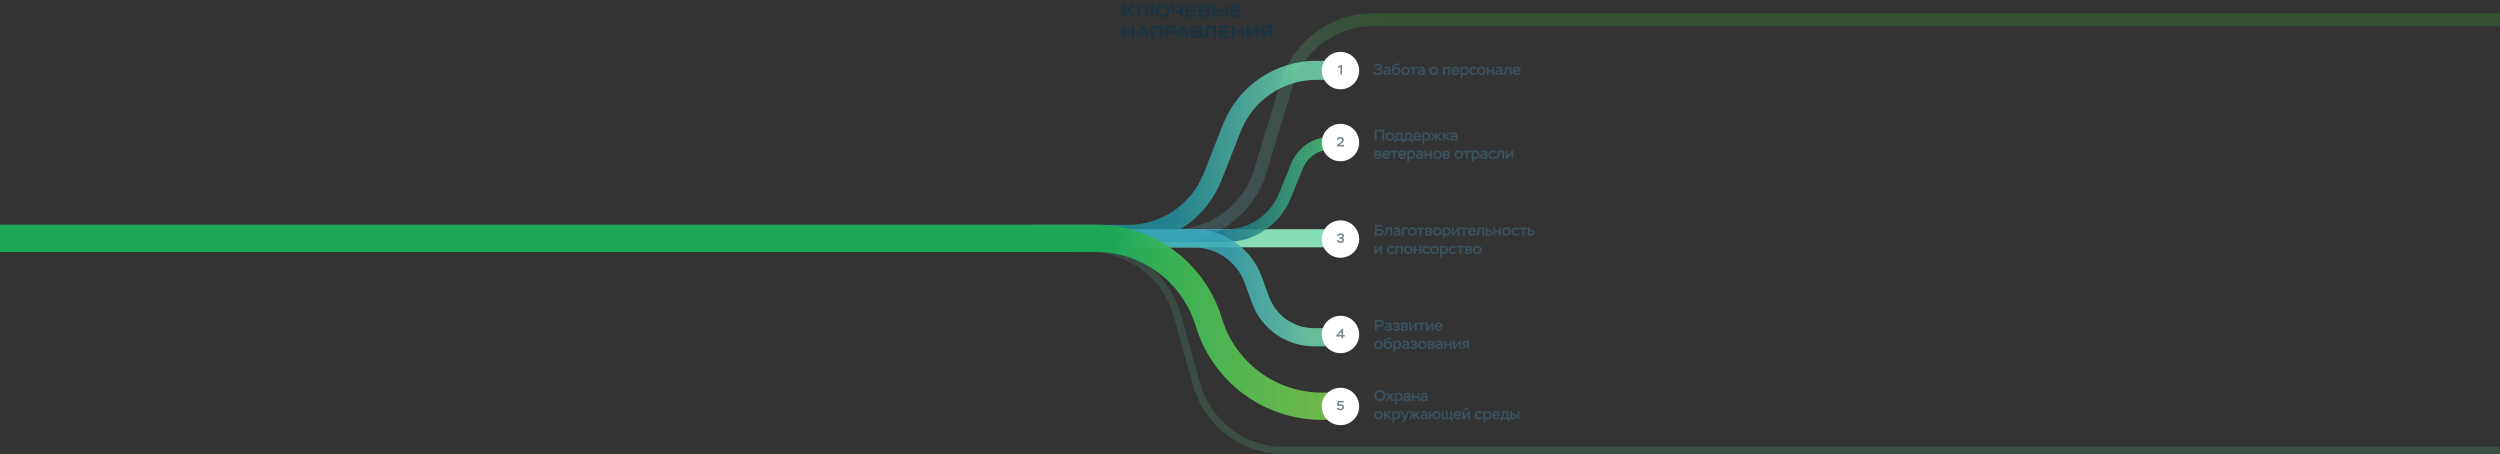 <svg width="1920" height="349" viewBox="0 0 1920 349" fill="none" xmlns="http://www.w3.org/2000/svg">
<rect x="0" y="0" width="1920" height="349" fill="#333333" stroke="none"/>
<path d="M871.598 4.138L867.664 8.268L871.402 12.678V13H868.98L865.844 9.304H864.192V13H862.092V3.816H864.192V7.414H865.774L869.092 3.816H871.598V4.138ZM881.982 13H879.882V5.706H875.906L875.836 9.192C875.808 10.48 875.538 11.437 875.024 12.062C874.511 12.687 873.736 13 872.7 13H871.958V11.11H872.308C872.887 11.11 873.293 10.956 873.526 10.648C873.76 10.34 873.881 9.799 873.89 9.024L873.974 3.816H881.982V13ZM892.972 3.648C894.064 3.648 895.016 3.839 895.828 4.222C896.64 4.605 897.265 5.151 897.704 5.86C898.152 6.569 898.376 7.4 898.376 8.352V8.478C898.376 9.43 898.152 10.261 897.704 10.97C897.265 11.67 896.64 12.211 895.828 12.594C895.016 12.977 894.064 13.168 892.972 13.168C892.001 13.168 891.133 13.014 890.368 12.706C889.612 12.398 888.996 11.959 888.52 11.39C888.044 10.811 887.74 10.13 887.61 9.346H885.986V13H883.886V3.816H885.986V7.47H887.61C887.74 6.686 888.044 6.009 888.52 5.44C888.996 4.861 889.612 4.418 890.368 4.11C891.133 3.802 892.001 3.648 892.972 3.648ZM896.234 8.338C896.234 7.461 895.949 6.784 895.38 6.308C894.82 5.832 894.017 5.594 892.972 5.594C891.926 5.594 891.114 5.837 890.536 6.322C889.966 6.798 889.682 7.47 889.682 8.338V8.506C889.682 9.374 889.966 10.046 890.536 10.522C891.105 10.989 891.917 11.222 892.972 11.222C894.036 11.222 894.843 10.989 895.394 10.522C895.954 10.055 896.234 9.383 896.234 8.506V8.338ZM908.604 3.816V13H906.504V9.78C905.486 9.911 904.548 9.976 903.69 9.976C902.243 9.976 901.156 9.682 900.428 9.094C899.7 8.497 899.336 7.605 899.336 6.42V3.816H901.436V6.252C901.436 6.887 901.632 7.349 902.024 7.638C902.416 7.918 903.055 8.058 903.942 8.058C904.52 8.058 905.374 8.007 906.504 7.904V3.816H908.604ZM918.667 3.816V5.664H912.605V7.484H918.387V9.318H912.605V11.152H918.667V13H910.505V3.816H918.667ZM928.196 8.296C928.626 8.492 928.952 8.758 929.176 9.094C929.4 9.43 929.512 9.822 929.512 10.27V10.424C929.512 11.217 929.204 11.847 928.588 12.314C927.972 12.771 927.137 13 926.082 13H920.342V3.816H925.816C926.899 3.816 927.734 4.031 928.322 4.46C928.92 4.88 929.218 5.473 929.218 6.238V6.392C929.218 7.213 928.878 7.848 928.196 8.296ZM922.442 5.65V7.498H925.802C926.67 7.498 927.104 7.213 927.104 6.644V6.504C927.104 6.224 926.992 6.014 926.768 5.874C926.554 5.725 926.236 5.65 925.816 5.65H922.442ZM927.37 10.116C927.37 9.537 926.932 9.248 926.054 9.248H922.442V11.166H926.054C926.474 11.166 926.796 11.087 927.02 10.928C927.254 10.769 927.37 10.545 927.37 10.256V10.116ZM933.197 3.816V6.994H936.543C937.653 6.994 938.517 7.251 939.133 7.764C939.749 8.268 940.057 8.982 940.057 9.906V10.074C940.057 11.007 939.749 11.731 939.133 12.244C938.517 12.748 937.653 13 936.543 13H931.097V3.816H933.197ZM943.011 3.816V13H940.911V3.816H943.011ZM936.487 11.138C936.953 11.138 937.308 11.049 937.551 10.872C937.793 10.695 937.915 10.433 937.915 10.088V9.906C937.915 9.57 937.789 9.309 937.537 9.122C937.294 8.935 936.944 8.842 936.487 8.842H933.197V11.138H936.487ZM953.114 3.816V5.664H947.052V7.484H952.834V9.318H947.052V11.152H953.114V13H944.952V3.816H953.114ZM864.192 19.816V23.47H869.274V19.816H871.374V29H869.274V25.346H864.192V29H862.092V19.816H864.192ZM882.817 28.678V29H880.717L879.877 27.096H875.285L874.445 29H872.345V28.678L876.419 19.816H878.743L882.817 28.678ZM879.079 25.276L877.581 21.86L876.083 25.276H879.079ZM892.778 19.816V29H890.678V21.706H885.876V29H883.776V19.816H892.778ZM900.504 19.816C901.586 19.816 902.44 20.077 903.066 20.6C903.691 21.123 904.004 21.837 904.004 22.742V22.896C904.004 23.811 903.691 24.529 903.066 25.052C902.44 25.575 901.586 25.836 900.504 25.836H896.78V29H894.68V19.816H900.504ZM900.448 23.974C900.905 23.974 901.255 23.885 901.498 23.708C901.74 23.521 901.862 23.251 901.862 22.896V22.742C901.862 22.397 901.74 22.135 901.498 21.958C901.255 21.771 900.905 21.678 900.448 21.678H896.78V23.974H900.448ZM913.709 28.678V29H911.609L910.769 27.096H906.177L905.337 29H903.237V28.678L907.311 19.816H909.635L913.709 28.678ZM909.971 25.276L908.473 21.86L906.975 25.276H909.971ZM922.523 24.296C922.952 24.492 923.279 24.758 923.503 25.094C923.727 25.43 923.839 25.822 923.839 26.27V26.424C923.839 27.217 923.531 27.847 922.915 28.314C922.299 28.771 921.463 29 920.409 29H914.669V19.816H920.143C921.225 19.816 922.061 20.031 922.649 20.46C923.246 20.88 923.545 21.473 923.545 22.238V22.392C923.545 23.213 923.204 23.848 922.523 24.296ZM916.769 21.65V23.498H920.129C920.997 23.498 921.431 23.213 921.431 22.644V22.504C921.431 22.224 921.319 22.014 921.095 21.874C920.88 21.725 920.563 21.65 920.143 21.65H916.769ZM921.697 26.116C921.697 25.537 921.258 25.248 920.381 25.248H916.769V27.166H920.381C920.801 27.166 921.123 27.087 921.347 26.928C921.58 26.769 921.697 26.545 921.697 26.256V26.116ZM934.19 29H932.09V21.706H928.114L928.044 25.192C928.016 26.48 927.745 27.437 927.232 28.062C926.718 28.687 925.944 29 924.908 29H924.166V27.11H924.516C925.094 27.11 925.5 26.956 925.734 26.648C925.967 26.34 926.088 25.799 926.098 25.024L926.182 19.816H934.19V29ZM944.255 19.816V21.664H938.193V23.484H943.975V25.318H938.193V27.152H944.255V29H936.093V19.816H944.255ZM948.03 19.816V23.47H953.112V19.816H955.212V29H953.112V25.346H948.03V29H945.93V19.816H948.03ZM959.207 19.816V26.116L964.303 19.816H966.403V29H964.317V22.7L959.221 29H957.121V19.816H959.207ZM977.412 19.816V29H975.312V25.752H973.716L970.594 29H968.13V28.678L971.028 25.724C970.113 25.631 969.394 25.337 968.872 24.842C968.349 24.338 968.088 23.689 968.088 22.896V22.742C968.088 21.837 968.4 21.123 969.026 20.6C969.651 20.077 970.505 19.816 971.588 19.816H977.412ZM975.312 21.678H971.644C971.186 21.678 970.836 21.771 970.594 21.958C970.351 22.135 970.23 22.397 970.23 22.742V22.896C970.23 23.251 970.351 23.521 970.594 23.708C970.836 23.885 971.186 23.974 971.644 23.974H975.312V21.678Z" fill="#1A3341"/>
<path opacity="0.86" d="M1022 183H822" stroke="url(#paint0_linear_6008_24631)" stroke-width="13.958"/>
<path opacity="0.86" d="M1022 54L1011.02 54C982.356 54 956.608 71.523 946.093 98.186L931.253 135.814C920.737 162.477 894.99 180 866.329 180H790" stroke="url(#paint1_linear_6008_24631)" stroke-width="14.656"/>
<path opacity="0.85" d="M1022 110V110C1010.66 110 1000.44 116.865 996.155 127.368L986.675 150.603C979.175 168.985 961.296 181 941.442 181H852" stroke="url(#paint2_linear_6008_24631)" stroke-width="9.771"/>
<path opacity="0.17" d="M1923 15H1054.97C1024.2 15 997.068 35.143 988.164 64.589L967.956 131.411C959.052 160.857 931.917 181 901.153 181H741" stroke="url(#paint3_linear_6008_24631)" stroke-width="9.771"/>
<path opacity="0.17" d="M1926.5 346H986.114C954.826 346 927.361 325.177 918.915 295.05L904.027 241.95C895.58 211.823 868.115 191 836.827 191H677" stroke="url(#paint4_linear_6008_24631)" stroke-width="5.583"/>
<path opacity="0.86" d="M1022 259H1009.11C990.706 259 974.274 247.473 968.01 230.168L962.6 215.224C955.599 195.884 937.233 183 916.664 183H867" stroke="url(#paint5_linear_6008_24631)" stroke-width="13.958"/>
<path d="M1022 312L1015.25 312C975.247 312 939.961 285.798 928.392 247.5V247.5C916.823 209.202 881.536 183 841.529 183H-9.5" stroke="url(#paint6_linear_6008_24631)" stroke-width="20.937"/>
<path d="M1063.11 108H1061.66V100.968H1057.29V108H1055.84V99.6H1063.11V108ZM1064.18 104.868C1064.18 103.92 1064.49 103.14 1065.12 102.528C1065.73 101.916 1066.53 101.616 1067.52 101.616C1068.5 101.616 1069.31 101.916 1069.93 102.528C1070.55 103.14 1070.87 103.92 1070.87 104.868C1070.87 105.804 1070.55 106.572 1069.93 107.184C1069.31 107.796 1068.5 108.108 1067.52 108.108C1066.55 108.108 1065.75 107.796 1065.13 107.184C1064.49 106.572 1064.18 105.804 1064.18 104.868ZM1065.6 104.868C1065.6 105.432 1065.78 105.9 1066.14 106.272C1066.49 106.644 1066.95 106.836 1067.52 106.836C1068.67 106.836 1069.45 106.056 1069.45 104.868C1069.45 104.28 1069.27 103.8 1068.9 103.428C1068.53 103.068 1068.07 102.888 1067.52 102.888C1066.4 102.888 1065.6 103.668 1065.6 104.868ZM1072.13 109.428H1070.86V106.728H1071.58C1072.05 105.9 1072.29 104.604 1072.29 102.84V101.76H1077.07V106.728H1077.94V109.428H1076.67V108H1072.13V109.428ZM1075.7 103.032H1073.59V103.548C1073.59 104.868 1073.39 105.924 1073 106.728H1075.7V103.032ZM1079.2 109.428H1077.93V106.728H1078.65C1079.11 105.9 1079.35 104.604 1079.35 102.84V101.76H1084.13V106.728H1085.01V109.428H1083.73V108H1079.2V109.428ZM1082.76 103.032H1080.65V103.548C1080.65 104.868 1080.46 105.924 1080.06 106.728H1082.76V103.032ZM1090.32 106.008L1091.16 106.836C1090.52 107.688 1089.68 108.108 1088.63 108.108C1087.62 108.108 1086.81 107.808 1086.2 107.22C1085.59 106.632 1085.28 105.852 1085.28 104.868C1085.28 103.92 1085.57 103.14 1086.13 102.528C1086.69 101.916 1087.47 101.616 1088.48 101.616C1089.33 101.616 1090.03 101.88 1090.58 102.396C1091.13 102.924 1091.41 103.62 1091.41 104.472C1091.41 104.676 1091.39 104.976 1091.34 105.348H1086.71C1086.81 106.308 1087.58 106.836 1088.65 106.836C1089.36 106.836 1089.91 106.56 1090.32 106.008ZM1088.42 102.852C1087.51 102.852 1086.9 103.344 1086.72 104.16H1089.99C1089.89 103.308 1089.32 102.852 1088.42 102.852ZM1093.65 110.4H1092.28V101.76H1093.65V102.324C1094.02 101.856 1094.7 101.616 1095.37 101.616C1096.3 101.616 1097.04 101.904 1097.58 102.492C1098.12 103.08 1098.4 103.836 1098.4 104.772C1098.4 105.744 1098.11 106.536 1097.53 107.16C1096.96 107.796 1096.2 108.108 1095.28 108.108C1094.47 108.108 1093.92 107.94 1093.65 107.592V110.4ZM1095.23 102.888C1094.47 102.888 1093.92 103.32 1093.65 103.908V106.068C1093.95 106.584 1094.44 106.836 1095.12 106.836C1096.24 106.836 1096.98 106.044 1096.98 104.88C1096.98 103.632 1096.32 102.888 1095.23 102.888ZM1098.29 108L1100.89 104.604L1098.32 101.76H1100.02L1102.21 104.196V101.76H1103.57V104.208L1105.81 101.76H1107.46L1104.87 104.592L1107.52 108H1105.85L1103.84 105.36L1103.57 105.636V108H1102.21V105.648L1101.92 105.348L1099.93 108H1098.29ZM1109.34 108H1107.98V101.76H1109.34V104.292L1112.04 101.76H1113.83L1110.8 104.58L1113.94 108H1112.19L1109.8 105.432L1109.34 105.876V108ZM1114.89 103.548L1114.22 102.54C1114.81 101.964 1115.81 101.616 1116.83 101.616C1118.47 101.616 1119.39 102.552 1119.39 104.184V108H1118.02V107.316C1117.57 107.82 1116.92 108.072 1116.09 108.072C1114.71 108.072 1113.82 107.304 1113.82 106.104C1113.82 104.772 1114.97 104.124 1116.74 104.124C1117.25 104.124 1117.69 104.184 1118.02 104.292C1118.03 103.344 1117.65 102.888 1116.68 102.888C1116.07 102.888 1115.47 103.104 1114.89 103.548ZM1116.39 106.884C1117.1 106.884 1117.65 106.596 1118.02 106.032V105.432C1117.69 105.324 1117.3 105.264 1116.88 105.264C1115.79 105.264 1115.24 105.54 1115.24 106.092C1115.24 106.584 1115.68 106.884 1116.39 106.884ZM1058.59 122H1055.64V115.76H1058.3C1060.08 115.76 1060.93 116.228 1060.93 117.416C1060.93 117.92 1060.7 118.34 1060.23 118.688C1060.82 118.916 1061.11 119.396 1061.11 120.14C1061.11 121.352 1060.18 122 1058.59 122ZM1058.49 119.42H1057V120.764H1058.46C1059.28 120.764 1059.69 120.548 1059.69 120.104C1059.69 119.624 1059.32 119.42 1058.49 119.42ZM1058.26 116.996H1057V118.232H1058.61C1059.21 118.232 1059.51 118.016 1059.51 117.596C1059.51 117.116 1059.13 116.996 1058.26 116.996ZM1066.7 120.008L1067.54 120.836C1066.91 121.688 1066.07 122.108 1065.01 122.108C1064 122.108 1063.2 121.808 1062.59 121.22C1061.97 120.632 1061.66 119.852 1061.66 118.868C1061.66 117.92 1061.95 117.14 1062.51 116.528C1063.08 115.916 1063.86 115.616 1064.87 115.616C1065.72 115.616 1066.41 115.88 1066.97 116.396C1067.52 116.924 1067.79 117.62 1067.79 118.472C1067.79 118.676 1067.77 118.976 1067.72 119.348H1063.09C1063.2 120.308 1063.97 120.836 1065.03 120.836C1065.74 120.836 1066.29 120.56 1066.7 120.008ZM1064.81 116.852C1063.89 116.852 1063.28 117.344 1063.1 118.16H1066.38C1066.27 117.308 1065.71 116.852 1064.81 116.852ZM1070.14 117.032H1067.89V115.76H1073.77V117.032H1071.51V122H1070.14V117.032ZM1078.85 120.008L1079.69 120.836C1079.05 121.688 1078.21 122.108 1077.16 122.108C1076.15 122.108 1075.34 121.808 1074.73 121.22C1074.12 120.632 1073.81 119.852 1073.81 118.868C1073.81 117.92 1074.1 117.14 1074.66 116.528C1075.22 115.916 1076 115.616 1077.01 115.616C1077.86 115.616 1078.56 115.88 1079.11 116.396C1079.66 116.924 1079.94 117.62 1079.94 118.472C1079.94 118.676 1079.92 118.976 1079.87 119.348H1075.24C1075.34 120.308 1076.11 120.836 1077.18 120.836C1077.89 120.836 1078.44 120.56 1078.85 120.008ZM1076.95 116.852C1076.04 116.852 1075.43 117.344 1075.25 118.16H1078.52C1078.42 117.308 1077.85 116.852 1076.95 116.852ZM1082.18 124.4H1080.81V115.76H1082.18V116.324C1082.55 115.856 1083.23 115.616 1083.9 115.616C1084.83 115.616 1085.57 115.904 1086.11 116.492C1086.65 117.08 1086.93 117.836 1086.93 118.772C1086.93 119.744 1086.64 120.536 1086.06 121.16C1085.49 121.796 1084.73 122.108 1083.81 122.108C1083 122.108 1082.45 121.94 1082.18 121.592V124.4ZM1083.76 116.888C1083 116.888 1082.45 117.32 1082.18 117.908V120.068C1082.48 120.584 1082.97 120.836 1083.65 120.836C1084.77 120.836 1085.51 120.044 1085.51 118.88C1085.51 117.632 1084.85 116.888 1083.76 116.888ZM1088.46 117.548L1087.79 116.54C1088.38 115.964 1089.39 115.616 1090.41 115.616C1092.04 115.616 1092.96 116.552 1092.96 118.184V122H1091.59V121.316C1091.14 121.82 1090.49 122.072 1089.66 122.072C1088.28 122.072 1087.39 121.304 1087.39 120.104C1087.39 118.772 1088.55 118.124 1090.31 118.124C1090.83 118.124 1091.26 118.184 1091.59 118.292C1091.61 117.344 1091.22 116.888 1090.25 116.888C1089.64 116.888 1089.04 117.104 1088.46 117.548ZM1089.96 120.884C1090.67 120.884 1091.22 120.596 1091.59 120.032V119.432C1091.26 119.324 1090.87 119.264 1090.45 119.264C1089.36 119.264 1088.81 119.54 1088.81 120.092C1088.81 120.584 1089.25 120.884 1089.96 120.884ZM1099.82 122H1098.45V119.468H1095.45V122H1094.08V115.76H1095.45V118.208H1098.45V115.76H1099.82V122ZM1100.69 118.868C1100.69 117.92 1101 117.14 1101.63 116.528C1102.24 115.916 1103.04 115.616 1104.03 115.616C1105.01 115.616 1105.82 115.916 1106.44 116.528C1107.06 117.14 1107.38 117.92 1107.38 118.868C1107.38 119.804 1107.06 120.572 1106.44 121.184C1105.82 121.796 1105.01 122.108 1104.03 122.108C1103.06 122.108 1102.26 121.796 1101.64 121.184C1101 120.572 1100.69 119.804 1100.69 118.868ZM1102.11 118.868C1102.11 119.432 1102.29 119.9 1102.65 120.272C1103 120.644 1103.46 120.836 1104.03 120.836C1105.18 120.836 1105.96 120.056 1105.96 118.868C1105.96 118.28 1105.78 117.8 1105.41 117.428C1105.04 117.068 1104.58 116.888 1104.03 116.888C1102.91 116.888 1102.11 117.668 1102.11 118.868ZM1111.19 122L1108.24 122V115.76L1110.91 115.76C1112.68 115.76 1113.53 116.228 1113.53 117.416C1113.53 117.92 1113.31 118.34 1112.84 118.688C1113.43 118.916 1113.71 119.396 1113.71 120.14C1113.71 121.352 1112.79 122 1111.19 122ZM1111.1 119.42L1109.61 119.42V120.764L1111.06 120.764C1111.89 120.764 1112.3 120.548 1112.3 120.104C1112.3 119.624 1111.93 119.42 1111.1 119.42ZM1110.87 116.996L1109.61 116.996V118.232L1111.22 118.232C1111.82 118.232 1112.12 118.016 1112.12 117.596C1112.12 117.116 1111.73 116.996 1110.87 116.996ZM1116.98 118.868C1116.98 117.92 1117.3 117.14 1117.92 116.528C1118.53 115.916 1119.34 115.616 1120.32 115.616C1121.3 115.616 1122.11 115.916 1122.73 116.528C1123.36 117.14 1123.67 117.92 1123.67 118.868C1123.67 119.804 1123.36 120.572 1122.73 121.184C1122.11 121.796 1121.3 122.108 1120.32 122.108C1119.35 122.108 1118.56 121.796 1117.93 121.184C1117.3 120.572 1116.98 119.804 1116.98 118.868ZM1118.4 118.868C1118.4 119.432 1118.58 119.9 1118.94 120.272C1119.29 120.644 1119.76 120.836 1120.32 120.836C1121.47 120.836 1122.25 120.056 1122.25 118.868C1122.25 118.28 1122.07 117.8 1121.7 117.428C1121.33 117.068 1120.87 116.888 1120.32 116.888C1119.2 116.888 1118.4 117.668 1118.4 118.868ZM1125.93 117.032H1123.68V115.76H1129.56V117.032H1127.3V122H1125.93V117.032ZM1131.48 124.4H1130.11V115.76H1131.48V116.324C1131.85 115.856 1132.53 115.616 1133.21 115.616C1134.13 115.616 1134.87 115.904 1135.41 116.492C1135.95 117.08 1136.23 117.836 1136.23 118.772C1136.23 119.744 1135.94 120.536 1135.37 121.16C1134.79 121.796 1134.03 122.108 1133.11 122.108C1132.31 122.108 1131.75 121.94 1131.48 121.592V124.4ZM1133.06 116.888C1132.31 116.888 1131.75 117.32 1131.48 117.908V120.068C1131.78 120.584 1132.27 120.836 1132.95 120.836C1134.07 120.836 1134.81 120.044 1134.81 118.88C1134.81 117.632 1134.15 116.888 1133.06 116.888ZM1137.76 117.548L1137.09 116.54C1137.68 115.964 1138.69 115.616 1139.71 115.616C1141.34 115.616 1142.26 116.552 1142.26 118.184V122H1140.9V121.316C1140.44 121.82 1139.79 122.072 1138.96 122.072C1137.58 122.072 1136.7 121.304 1136.7 120.104C1136.7 118.772 1137.85 118.124 1139.61 118.124C1140.13 118.124 1140.56 118.184 1140.9 118.292C1140.91 117.344 1140.52 116.888 1139.55 116.888C1138.94 116.888 1138.34 117.104 1137.76 117.548ZM1139.26 120.884C1139.97 120.884 1140.52 120.596 1140.9 120.032V119.432C1140.56 119.324 1140.18 119.264 1139.76 119.264C1138.66 119.264 1138.11 119.54 1138.11 120.092C1138.11 120.584 1138.56 120.884 1139.26 120.884ZM1148.16 119.948L1149.13 120.572C1148.64 121.544 1147.57 122.108 1146.45 122.108C1145.45 122.108 1144.63 121.808 1144.02 121.22C1143.41 120.632 1143.09 119.84 1143.09 118.868C1143.09 117.932 1143.39 117.152 1144.01 116.54C1144.62 115.928 1145.41 115.616 1146.38 115.616C1147.63 115.616 1148.64 116.18 1149.06 117.032L1148.04 117.704C1147.63 117.164 1147.1 116.888 1146.44 116.888C1145.3 116.888 1144.51 117.704 1144.51 118.868C1144.51 119.432 1144.7 119.9 1145.09 120.272C1145.46 120.644 1145.96 120.836 1146.59 120.836C1147.25 120.836 1147.76 120.536 1148.16 119.948ZM1155.23 122H1153.86V117.032H1151.66V118.004C1151.66 121.328 1150.58 122.168 1149.03 122.048L1148.92 120.776C1149.57 120.848 1150.31 120.428 1150.31 117.536V115.76H1155.23V122ZM1160.88 117.944L1157.57 122H1156.38V115.76H1157.75V119.828L1161.06 115.76H1162.25V122H1160.88V117.944Z" fill="#3C525E"/>
<path d="M1055.84 172.6H1061.98V173.968H1057.29V175.876H1059.61C1061.58 175.876 1062.58 176.776 1062.58 178.372C1062.58 180.124 1061.44 181 1059.18 181H1055.84V172.6ZM1059.32 177.244H1057.29V179.632H1059.25C1060.47 179.632 1061.08 179.212 1061.08 178.384C1061.08 177.604 1060.56 177.244 1059.32 177.244ZM1069.15 181H1067.78V176.032H1065.57V177.004C1065.57 180.328 1064.49 181.168 1062.95 181.048L1062.84 179.776C1063.49 179.848 1064.23 179.428 1064.23 176.536V174.76H1069.15V181ZM1070.97 176.548L1070.3 175.54C1070.89 174.964 1071.9 174.616 1072.92 174.616C1074.55 174.616 1075.47 175.552 1075.47 177.184V181H1074.11V180.316C1073.65 180.82 1073 181.072 1072.17 181.072C1070.79 181.072 1069.91 180.304 1069.91 179.104C1069.91 177.772 1071.06 177.124 1072.82 177.124C1073.34 177.124 1073.77 177.184 1074.11 177.292C1074.12 176.344 1073.73 175.888 1072.76 175.888C1072.15 175.888 1071.55 176.104 1070.97 176.548ZM1072.47 179.884C1073.18 179.884 1073.73 179.596 1074.11 179.032V178.432C1073.77 178.324 1073.39 178.264 1072.97 178.264C1071.87 178.264 1071.32 178.54 1071.32 179.092C1071.32 179.584 1071.77 179.884 1072.47 179.884ZM1077.96 181H1076.59V174.76H1081.3V176.032H1077.96V181ZM1081.35 177.868C1081.35 176.92 1081.66 176.14 1082.29 175.528C1082.9 174.916 1083.7 174.616 1084.69 174.616C1085.67 174.616 1086.48 174.916 1087.1 175.528C1087.72 176.14 1088.04 176.92 1088.04 177.868C1088.04 178.804 1087.72 179.572 1087.1 180.184C1086.48 180.796 1085.67 181.108 1084.69 181.108C1083.72 181.108 1082.92 180.796 1082.3 180.184C1081.66 179.572 1081.35 178.804 1081.35 177.868ZM1082.77 177.868C1082.77 178.432 1082.95 178.9 1083.31 179.272C1083.66 179.644 1084.12 179.836 1084.69 179.836C1085.84 179.836 1086.62 179.056 1086.62 177.868C1086.62 177.28 1086.44 176.8 1086.07 176.428C1085.7 176.068 1085.24 175.888 1084.69 175.888C1083.57 175.888 1082.77 176.668 1082.77 177.868ZM1090.3 176.032H1088.05V174.76H1093.93V176.032H1091.67V181H1090.3V176.032ZM1097.43 181H1094.48V174.76H1097.14C1098.92 174.76 1099.77 175.228 1099.77 176.416C1099.77 176.92 1099.54 177.34 1099.07 177.688C1099.66 177.916 1099.95 178.396 1099.95 179.14C1099.95 180.352 1099.03 181 1097.43 181ZM1097.33 178.42H1095.85V179.764H1097.3C1098.13 179.764 1098.53 179.548 1098.53 179.104C1098.53 178.624 1098.16 178.42 1097.33 178.42ZM1097.11 175.996H1095.85V177.232H1097.45C1098.05 177.232 1098.35 177.016 1098.35 176.596C1098.35 176.116 1097.97 175.996 1097.11 175.996ZM1100.5 177.868C1100.5 176.92 1100.82 176.14 1101.44 175.528C1102.05 174.916 1102.86 174.616 1103.84 174.616C1104.82 174.616 1105.63 174.916 1106.25 175.528C1106.88 176.14 1107.19 176.92 1107.19 177.868C1107.19 178.804 1106.88 179.572 1106.25 180.184C1105.63 180.796 1104.82 181.108 1103.84 181.108C1102.87 181.108 1102.08 180.796 1101.45 180.184C1100.82 179.572 1100.5 178.804 1100.5 177.868ZM1101.92 177.868C1101.92 178.432 1102.1 178.9 1102.46 179.272C1102.81 179.644 1103.28 179.836 1103.84 179.836C1104.99 179.836 1105.77 179.056 1105.77 177.868C1105.77 177.28 1105.59 176.8 1105.22 176.428C1104.85 176.068 1104.39 175.888 1103.84 175.888C1102.72 175.888 1101.92 176.668 1101.92 177.868ZM1109.42 183.4H1108.05V174.76H1109.42V175.324C1109.79 174.856 1110.48 174.616 1111.15 174.616C1112.07 174.616 1112.82 174.904 1113.36 175.492C1113.9 176.08 1114.17 176.836 1114.17 177.772C1114.17 178.744 1113.89 179.536 1113.31 180.16C1112.73 180.796 1111.98 181.108 1111.05 181.108C1110.25 181.108 1109.7 180.94 1109.42 180.592V183.4ZM1111.01 175.888C1110.25 175.888 1109.7 176.32 1109.42 176.908V179.068C1109.72 179.584 1110.21 179.836 1110.9 179.836C1112.01 179.836 1112.76 179.044 1112.76 177.88C1112.76 176.632 1112.1 175.888 1111.01 175.888ZM1119.54 176.944L1116.22 181H1115.04V174.76H1116.4V178.828L1119.72 174.76H1120.9V181H1119.54V176.944ZM1123.72 176.032H1121.46V174.76H1127.34V176.032H1125.09V181H1123.72V176.032ZM1132.43 179.008L1133.27 179.836C1132.63 180.688 1131.79 181.108 1130.74 181.108C1129.73 181.108 1128.92 180.808 1128.31 180.22C1127.7 179.632 1127.39 178.852 1127.39 177.868C1127.39 176.92 1127.68 176.14 1128.24 175.528C1128.8 174.916 1129.58 174.616 1130.59 174.616C1131.44 174.616 1132.14 174.88 1132.69 175.396C1133.24 175.924 1133.52 176.62 1133.52 177.472C1133.52 177.676 1133.5 177.976 1133.45 178.348H1128.82C1128.92 179.308 1129.69 179.836 1130.76 179.836C1131.47 179.836 1132.02 179.56 1132.43 179.008ZM1130.53 175.852C1129.62 175.852 1129.01 176.344 1128.83 177.16H1132.1C1132 176.308 1131.43 175.852 1130.53 175.852ZM1139.78 181H1138.41V176.032H1136.21V177.004C1136.21 180.328 1135.13 181.168 1133.58 181.048L1133.47 179.776C1134.12 179.848 1134.86 179.428 1134.86 176.536V174.76H1139.78V181ZM1143.54 181H1140.94V174.76H1142.3V176.572H1143.62C1145.5 176.572 1146.26 177.46 1146.26 178.768C1146.26 180.052 1145.42 181 1143.54 181ZM1143.5 177.844H1142.3V179.728H1143.49C1144.45 179.728 1144.85 179.416 1144.85 178.78C1144.85 178.156 1144.4 177.844 1143.5 177.844ZM1152.75 181H1151.38V178.468H1148.38V181H1147.01V174.76H1148.38V177.208H1151.38V174.76H1152.75V181ZM1153.63 177.868C1153.63 176.92 1153.94 176.14 1154.56 175.528C1155.17 174.916 1155.98 174.616 1156.96 174.616C1157.95 174.616 1158.75 174.916 1159.37 175.528C1160 176.14 1160.31 176.92 1160.31 177.868C1160.31 178.804 1160 179.572 1159.37 180.184C1158.75 180.796 1157.95 181.108 1156.96 181.108C1155.99 181.108 1155.2 180.796 1154.57 180.184C1153.94 179.572 1153.63 178.804 1153.63 177.868ZM1155.04 177.868C1155.04 178.432 1155.22 178.9 1155.58 179.272C1155.93 179.644 1156.4 179.836 1156.96 179.836C1158.11 179.836 1158.89 179.056 1158.89 177.868C1158.89 177.28 1158.71 176.8 1158.34 176.428C1157.97 176.068 1157.51 175.888 1156.96 175.888C1155.85 175.888 1155.04 176.668 1155.04 177.868ZM1165.95 178.948L1166.92 179.572C1166.43 180.544 1165.36 181.108 1164.25 181.108C1163.24 181.108 1162.42 180.808 1161.81 180.22C1161.2 179.632 1160.89 178.84 1160.89 177.868C1160.89 176.932 1161.19 176.152 1161.8 175.54C1162.41 174.928 1163.2 174.616 1164.18 174.616C1165.42 174.616 1166.43 175.18 1166.85 176.032L1165.83 176.704C1165.42 176.164 1164.9 175.888 1164.24 175.888C1163.1 175.888 1162.3 176.704 1162.3 177.868C1162.3 178.432 1162.5 178.9 1162.88 179.272C1163.25 179.644 1163.76 179.836 1164.38 179.836C1165.04 179.836 1165.56 179.536 1165.95 178.948ZM1169.26 176.032H1167.01V174.76H1172.89V176.032H1170.63V181H1169.26V176.032ZM1176.04 181H1173.44V174.76H1174.81V176.572H1176.13C1178 176.572 1178.77 177.46 1178.77 178.768C1178.77 180.052 1177.93 181 1176.04 181ZM1176.01 177.844H1174.81V179.728H1176C1176.96 179.728 1177.35 179.416 1177.35 178.78C1177.35 178.156 1176.91 177.844 1176.01 177.844ZM1060.14 190.944L1056.82 195H1055.64V188.76H1057V192.828L1060.32 188.76H1061.5V195H1060.14V190.944ZM1070.16 192.948L1071.13 193.572C1070.64 194.544 1069.57 195.108 1068.45 195.108C1067.44 195.108 1066.63 194.808 1066.02 194.22C1065.4 193.632 1065.09 192.84 1065.09 191.868C1065.09 190.932 1065.39 190.152 1066 189.54C1066.62 188.928 1067.41 188.616 1068.38 188.616C1069.63 188.616 1070.64 189.18 1071.06 190.032L1070.04 190.704C1069.63 190.164 1069.1 189.888 1068.44 189.888C1067.3 189.888 1066.51 190.704 1066.51 191.868C1066.51 192.432 1066.7 192.9 1067.08 193.272C1067.46 193.644 1067.96 193.836 1068.58 193.836C1069.24 193.836 1069.76 193.536 1070.16 192.948ZM1077.38 195H1076.01V190.032H1073.09V195H1071.72V188.76H1077.38V195ZM1078.26 191.868C1078.26 190.92 1078.57 190.14 1079.19 189.528C1079.81 188.916 1080.61 188.616 1081.59 188.616C1082.58 188.616 1083.38 188.916 1084.01 189.528C1084.63 190.14 1084.94 190.92 1084.94 191.868C1084.94 192.804 1084.63 193.572 1084.01 194.184C1083.38 194.796 1082.58 195.108 1081.59 195.108C1080.62 195.108 1079.83 194.796 1079.21 194.184C1078.57 193.572 1078.26 192.804 1078.26 191.868ZM1079.67 191.868C1079.67 192.432 1079.85 192.9 1080.21 193.272C1080.56 193.644 1081.03 193.836 1081.59 193.836C1082.75 193.836 1083.53 193.056 1083.53 191.868C1083.53 191.28 1083.35 190.8 1082.97 190.428C1082.6 190.068 1082.15 189.888 1081.59 189.888C1080.48 189.888 1079.67 190.668 1079.67 191.868ZM1091.55 195H1090.18V192.468H1087.18V195H1085.81V188.76H1087.18V191.208H1090.18V188.76H1091.55V195ZM1097.48 192.948L1098.46 193.572C1097.96 194.544 1096.9 195.108 1095.78 195.108C1094.77 195.108 1093.96 194.808 1093.34 194.22C1092.73 193.632 1092.42 192.84 1092.42 191.868C1092.42 190.932 1092.72 190.152 1093.33 189.54C1093.94 188.928 1094.74 188.616 1095.71 188.616C1096.96 188.616 1097.96 189.18 1098.38 190.032L1097.36 190.704C1096.96 190.164 1096.43 189.888 1095.77 189.888C1094.63 189.888 1093.84 190.704 1093.84 191.868C1093.84 192.432 1094.03 192.9 1094.41 193.272C1094.78 193.644 1095.29 193.836 1095.91 193.836C1096.57 193.836 1097.09 193.536 1097.48 192.948ZM1098.42 191.868C1098.42 190.92 1098.73 190.14 1099.35 189.528C1099.97 188.916 1100.77 188.616 1101.75 188.616C1102.74 188.616 1103.54 188.916 1104.17 189.528C1104.79 190.14 1105.1 190.92 1105.1 191.868C1105.1 192.804 1104.79 193.572 1104.17 194.184C1103.54 194.796 1102.74 195.108 1101.75 195.108C1100.78 195.108 1099.99 194.796 1099.37 194.184C1098.73 193.572 1098.42 192.804 1098.42 191.868ZM1099.83 191.868C1099.83 192.432 1100.01 192.9 1100.37 193.272C1100.72 193.644 1101.19 193.836 1101.75 193.836C1102.91 193.836 1103.69 193.056 1103.69 191.868C1103.69 191.28 1103.51 190.8 1103.13 190.428C1102.76 190.068 1102.31 189.888 1101.75 189.888C1100.64 189.888 1099.83 190.668 1099.83 191.868ZM1107.34 197.4H1105.97V188.76H1107.34V189.324C1107.71 188.856 1108.39 188.616 1109.06 188.616C1109.99 188.616 1110.73 188.904 1111.27 189.492C1111.81 190.08 1112.09 190.836 1112.09 191.772C1112.09 192.744 1111.8 193.536 1111.22 194.16C1110.65 194.796 1109.89 195.108 1108.97 195.108C1108.16 195.108 1107.61 194.94 1107.34 194.592V197.4ZM1108.92 189.888C1108.16 189.888 1107.61 190.32 1107.34 190.908V193.068C1107.64 193.584 1108.13 193.836 1108.81 193.836C1109.93 193.836 1110.67 193.044 1110.67 191.88C1110.67 190.632 1110.01 189.888 1108.92 189.888ZM1117.73 192.948L1118.7 193.572C1118.21 194.544 1117.14 195.108 1116.02 195.108C1115.01 195.108 1114.2 194.808 1113.59 194.22C1112.97 193.632 1112.66 192.84 1112.66 191.868C1112.66 190.932 1112.96 190.152 1113.57 189.54C1114.19 188.928 1114.98 188.616 1115.95 188.616C1117.2 188.616 1118.21 189.18 1118.63 190.032L1117.61 190.704C1117.2 190.164 1116.67 189.888 1116.01 189.888C1114.87 189.888 1114.08 190.704 1114.08 191.868C1114.08 192.432 1114.27 192.9 1114.65 193.272C1115.03 193.644 1115.53 193.836 1116.15 193.836C1116.81 193.836 1117.33 193.536 1117.73 192.948ZM1121.04 190.032H1118.78V188.76H1124.66V190.032H1122.41V195H1121.04V190.032ZM1128.17 195H1125.21V188.76H1127.88C1129.65 188.76 1130.51 189.228 1130.51 190.416C1130.51 190.92 1130.28 191.34 1129.81 191.688C1130.4 191.916 1130.69 192.396 1130.69 193.14C1130.69 194.352 1129.76 195 1128.17 195ZM1128.07 192.42H1126.58V193.764H1128.03C1128.86 193.764 1129.27 193.548 1129.27 193.104C1129.27 192.624 1128.9 192.42 1128.07 192.42ZM1127.84 189.996H1126.58V191.232H1128.19C1128.79 191.232 1129.09 191.016 1129.09 190.596C1129.09 190.116 1128.71 189.996 1127.84 189.996ZM1131.24 191.868C1131.24 190.92 1131.55 190.14 1132.18 189.528C1132.79 188.916 1133.59 188.616 1134.58 188.616C1135.56 188.616 1136.36 188.916 1136.99 189.528C1137.61 190.14 1137.92 190.92 1137.92 191.868C1137.92 192.804 1137.61 193.572 1136.99 194.184C1136.36 194.796 1135.56 195.108 1134.58 195.108C1133.6 195.108 1132.81 194.796 1132.19 194.184C1131.55 193.572 1131.24 192.804 1131.24 191.868ZM1132.66 191.868C1132.66 192.432 1132.84 192.9 1133.2 193.272C1133.54 193.644 1134.01 193.836 1134.58 193.836C1135.73 193.836 1136.51 193.056 1136.51 191.868C1136.51 191.28 1136.33 190.8 1135.96 190.428C1135.58 190.068 1135.13 189.888 1134.58 189.888C1133.46 189.888 1132.66 190.668 1132.66 191.868Z" fill="#3C525E"/>
<path d="M1055.4 303.8C1055.4 302.588 1055.82 301.568 1056.64 300.74C1057.47 299.912 1058.48 299.504 1059.69 299.504C1060.9 299.504 1061.92 299.912 1062.75 300.728C1063.58 301.544 1063.99 302.564 1063.99 303.8C1063.99 305.024 1063.57 306.044 1062.74 306.86C1061.91 307.688 1060.89 308.096 1059.69 308.096C1058.49 308.096 1057.47 307.688 1056.64 306.872C1055.82 306.056 1055.4 305.036 1055.4 303.8ZM1056.91 303.8C1056.91 304.652 1057.18 305.348 1057.72 305.888C1058.26 306.428 1058.92 306.704 1059.69 306.704C1060.48 306.704 1061.14 306.428 1061.68 305.888C1062.21 305.348 1062.48 304.652 1062.48 303.8C1062.48 302.948 1062.2 302.252 1061.66 301.712C1061.11 301.172 1060.45 300.896 1059.69 300.896C1058.92 300.896 1058.26 301.16 1057.72 301.7C1057.18 302.24 1056.91 302.948 1056.91 303.8ZM1068.91 301.76H1070.55L1068.16 304.772L1070.67 308H1068.98L1067.29 305.78L1065.56 308H1063.94L1066.43 304.796L1064.06 301.76H1065.74L1067.32 303.764L1068.91 301.76ZM1072.51 310.4H1071.15V301.76H1072.51V302.324C1072.89 301.856 1073.57 301.616 1074.24 301.616C1075.17 301.616 1075.91 301.904 1076.45 302.492C1076.99 303.08 1077.27 303.836 1077.27 304.772C1077.27 305.744 1076.98 306.536 1076.4 307.16C1075.83 307.796 1075.07 308.108 1074.15 308.108C1073.34 308.108 1072.79 307.94 1072.51 307.592V310.4ZM1074.1 302.888C1073.34 302.888 1072.79 303.32 1072.51 303.908V306.068C1072.81 306.584 1073.31 306.836 1073.99 306.836C1075.11 306.836 1075.85 306.044 1075.85 304.88C1075.85 303.632 1075.19 302.888 1074.1 302.888ZM1078.8 303.548L1078.13 302.54C1078.72 301.964 1079.72 301.616 1080.74 301.616C1082.38 301.616 1083.3 302.552 1083.3 304.184V308H1081.93V307.316C1081.48 307.82 1080.83 308.072 1080 308.072C1078.62 308.072 1077.73 307.304 1077.73 306.104C1077.73 304.772 1078.88 304.124 1080.65 304.124C1081.16 304.124 1081.6 304.184 1081.93 304.292C1081.94 303.344 1081.56 302.888 1080.59 302.888C1079.98 302.888 1079.38 303.104 1078.8 303.548ZM1080.3 306.884C1081.01 306.884 1081.56 306.596 1081.93 306.032V305.432C1081.6 305.324 1081.21 305.264 1080.79 305.264C1079.7 305.264 1079.15 305.54 1079.15 306.092C1079.15 306.584 1079.59 306.884 1080.3 306.884ZM1090.15 308H1088.79V305.468H1085.79V308H1084.42V301.76H1085.79V304.208H1088.79V301.76H1090.15V308ZM1091.99 303.548L1091.32 302.54C1091.91 301.964 1092.91 301.616 1093.93 301.616C1095.57 301.616 1096.49 302.552 1096.49 304.184V308H1095.12V307.316C1094.67 307.82 1094.02 308.072 1093.19 308.072C1091.81 308.072 1090.92 307.304 1090.92 306.104C1090.92 304.772 1092.07 304.124 1093.84 304.124C1094.35 304.124 1094.79 304.184 1095.12 304.292C1095.13 303.344 1094.75 302.888 1093.78 302.888C1093.17 302.888 1092.57 303.104 1091.99 303.548ZM1093.49 306.884C1094.2 306.884 1094.75 306.596 1095.12 306.032V305.432C1094.79 305.324 1094.4 305.264 1093.98 305.264C1092.89 305.264 1092.34 305.54 1092.34 306.092C1092.34 306.584 1092.78 306.884 1093.49 306.884ZM1055.35 318.868C1055.35 317.92 1055.66 317.14 1056.28 316.528C1056.9 315.916 1057.7 315.616 1058.68 315.616C1059.67 315.616 1060.47 315.916 1061.1 316.528C1061.72 317.14 1062.03 317.92 1062.03 318.868C1062.03 319.804 1061.72 320.572 1061.1 321.184C1060.47 321.796 1059.67 322.108 1058.68 322.108C1057.71 322.108 1056.92 321.796 1056.3 321.184C1055.66 320.572 1055.35 319.804 1055.35 318.868ZM1056.76 318.868C1056.76 319.432 1056.94 319.9 1057.3 320.272C1057.65 320.644 1058.12 320.836 1058.68 320.836C1059.84 320.836 1060.62 320.056 1060.62 318.868C1060.62 318.28 1060.44 317.8 1060.06 317.428C1059.69 317.068 1059.24 316.888 1058.68 316.888C1057.57 316.888 1056.76 317.668 1056.76 318.868ZM1064.27 322H1062.9V315.76H1064.27V318.292L1066.97 315.76H1068.75L1065.72 318.58L1068.86 322H1067.11L1064.72 319.432L1064.27 319.876V322ZM1070.69 324.4H1069.32V315.76H1070.69V316.324C1071.06 315.856 1071.74 315.616 1072.41 315.616C1073.34 315.616 1074.08 315.904 1074.62 316.492C1075.16 317.08 1075.44 317.836 1075.44 318.772C1075.44 319.744 1075.15 320.536 1074.57 321.16C1074 321.796 1073.24 322.108 1072.32 322.108C1071.51 322.108 1070.96 321.94 1070.69 321.592V324.4ZM1072.27 316.888C1071.51 316.888 1070.96 317.32 1070.69 317.908V320.068C1070.99 320.584 1071.48 320.836 1072.16 320.836C1073.28 320.836 1074.02 320.044 1074.02 318.88C1074.02 317.632 1073.36 316.888 1072.27 316.888ZM1076.31 324.328L1076.85 323.164C1076.93 323.212 1077.01 323.236 1077.12 323.236C1077.49 323.236 1077.83 322.888 1078.11 322.192L1078.32 321.628L1075.25 315.76H1076.83L1078.98 319.972L1080.64 315.76H1082.1L1079.65 321.82C1079.23 322.84 1078.85 323.536 1078.49 323.932C1078.12 324.316 1077.69 324.508 1077.17 324.508C1076.83 324.508 1076.55 324.448 1076.31 324.328ZM1081.65 322L1084.24 318.604L1081.67 315.76H1083.38L1085.56 318.196V315.76H1086.93V318.208L1089.16 315.76H1090.82L1088.22 318.592L1090.88 322H1089.21L1087.19 319.36L1086.93 319.636V322H1085.56V319.648L1085.27 319.348L1083.28 322H1081.65ZM1092 317.548L1091.33 316.54C1091.92 315.964 1092.92 315.616 1093.94 315.616C1095.58 315.616 1096.5 316.552 1096.5 318.184V322H1095.13V321.316C1094.68 321.82 1094.03 322.072 1093.2 322.072C1091.82 322.072 1090.93 321.304 1090.93 320.104C1090.93 318.772 1092.08 318.124 1093.85 318.124C1094.36 318.124 1094.8 318.184 1095.13 318.292C1095.14 317.344 1094.76 316.888 1093.79 316.888C1093.18 316.888 1092.58 317.104 1092 317.548ZM1093.5 320.884C1094.21 320.884 1094.76 320.596 1095.13 320.032V319.432C1094.8 319.324 1094.41 319.264 1093.99 319.264C1092.9 319.264 1092.35 319.54 1092.35 320.092C1092.35 320.584 1092.79 320.884 1093.5 320.884ZM1098.99 322H1097.62V315.76H1098.99V318.184H1100.07C1100.36 316.636 1101.54 315.616 1103.19 315.616C1104.14 315.616 1104.92 315.916 1105.52 316.528C1106.12 317.14 1106.42 317.92 1106.42 318.868C1106.42 319.804 1106.12 320.572 1105.52 321.184C1104.9 321.796 1104.14 322.108 1103.19 322.108C1102.34 322.108 1101.63 321.856 1101.06 321.364C1100.5 320.872 1100.16 320.224 1100.04 319.42H1098.99V322ZM1101.94 317.428C1101.59 317.8 1101.42 318.28 1101.42 318.868C1101.42 319.456 1101.59 319.936 1101.93 320.296C1102.25 320.656 1102.68 320.836 1103.2 320.836C1104.27 320.836 1105 320.056 1105 318.868C1105 317.668 1104.27 316.888 1103.2 316.888C1102.7 316.888 1102.28 317.068 1101.94 317.428ZM1114.54 322H1107.28V315.76H1108.65V320.728H1110.45V315.76H1111.82V320.728H1113.62V315.76H1114.99V320.728H1115.82V323.428H1114.54V322ZM1121.17 320.008L1122.01 320.836C1121.38 321.688 1120.54 322.108 1119.48 322.108C1118.47 322.108 1117.67 321.808 1117.06 321.22C1116.45 320.632 1116.13 319.852 1116.13 318.868C1116.13 317.92 1116.42 317.14 1116.99 316.528C1117.55 315.916 1118.33 315.616 1119.34 315.616C1120.19 315.616 1120.89 315.88 1121.44 316.396C1121.99 316.924 1122.27 317.62 1122.27 318.472C1122.27 318.676 1122.24 318.976 1122.19 319.348H1117.56C1117.67 320.308 1118.44 320.836 1119.51 320.836C1120.21 320.836 1120.77 320.56 1121.17 320.008ZM1119.28 316.852C1118.37 316.852 1117.75 317.344 1117.57 318.16H1120.85C1120.74 317.308 1120.18 316.852 1119.28 316.852ZM1127.63 317.944L1124.32 322H1123.13V315.76H1124.5V319.828L1127.81 315.76H1129V322H1127.63V317.944ZM1124.08 313.108H1125.34C1125.35 313.6 1125.67 313.924 1126.21 313.924C1126.73 313.924 1127.02 313.6 1127.02 313.108H1128.27C1128.26 313.696 1128.07 314.152 1127.67 314.476C1127.27 314.812 1126.78 314.98 1126.21 314.98C1124.97 314.98 1124.09 314.308 1124.08 313.108ZM1137.65 319.948L1138.63 320.572C1138.13 321.544 1137.07 322.108 1135.95 322.108C1134.94 322.108 1134.13 321.808 1133.51 321.22C1132.9 320.632 1132.59 319.84 1132.59 318.868C1132.59 317.932 1132.89 317.152 1133.5 316.54C1134.11 315.928 1134.91 315.616 1135.88 315.616C1137.13 315.616 1138.13 316.18 1138.55 317.032L1137.53 317.704C1137.13 317.164 1136.6 316.888 1135.94 316.888C1134.8 316.888 1134.01 317.704 1134.01 318.868C1134.01 319.432 1134.2 319.9 1134.58 320.272C1134.95 320.644 1135.46 320.836 1136.08 320.836C1136.74 320.836 1137.26 320.536 1137.65 319.948ZM1140.58 324.4H1139.22V315.76H1140.58V316.324C1140.96 315.856 1141.64 315.616 1142.31 315.616C1143.24 315.616 1143.98 315.904 1144.52 316.492C1145.06 317.08 1145.34 317.836 1145.34 318.772C1145.34 319.744 1145.05 320.536 1144.47 321.16C1143.9 321.796 1143.14 322.108 1142.22 322.108C1141.41 322.108 1140.86 321.94 1140.58 321.592V324.4ZM1142.17 316.888C1141.41 316.888 1140.86 317.32 1140.58 317.908V320.068C1140.88 320.584 1141.38 320.836 1142.06 320.836C1143.18 320.836 1143.92 320.044 1143.92 318.88C1143.92 317.632 1143.26 316.888 1142.17 316.888ZM1150.95 320.008L1151.79 320.836C1151.15 321.688 1150.31 322.108 1149.26 322.108C1148.25 322.108 1147.45 321.808 1146.83 321.22C1146.22 320.632 1145.91 319.852 1145.91 318.868C1145.91 317.92 1146.2 317.14 1146.76 316.528C1147.33 315.916 1148.11 315.616 1149.11 315.616C1149.97 315.616 1150.66 315.88 1151.21 316.396C1151.77 316.924 1152.04 317.62 1152.04 318.472C1152.04 318.676 1152.02 318.976 1151.97 319.348H1147.34C1147.45 320.308 1148.21 320.836 1149.28 320.836C1149.99 320.836 1150.54 320.56 1150.95 320.008ZM1149.05 316.852C1148.14 316.852 1147.53 317.344 1147.35 318.16H1150.63C1150.52 317.308 1149.95 316.852 1149.05 316.852ZM1153.45 323.428H1152.18V320.728H1152.9C1153.37 319.9 1153.61 318.604 1153.61 316.84V315.76H1158.38V320.728H1159.26V323.428H1157.99V322H1153.45V323.428ZM1157.02 317.032H1154.9V317.548C1154.9 318.868 1154.71 319.924 1154.32 320.728H1157.02V317.032ZM1162.17 322H1159.82V315.76H1161.19V317.572H1162.27C1164.14 317.572 1164.91 318.46 1164.91 319.768C1164.91 321.052 1164.06 322 1162.17 322ZM1162.16 318.844H1161.19V320.728H1162.15C1163.11 320.728 1163.49 320.416 1163.49 319.78C1163.49 319.156 1163.11 318.844 1162.16 318.844ZM1166.9 322H1165.53V315.76H1166.9V322Z" fill="#3C525E"/>
<path d="M1057.29 251.12V254H1055.84V245.6H1059.24C1060.59 245.6 1061.56 245.924 1062.06 246.488C1062.54 247.052 1062.73 247.628 1062.73 248.36C1062.73 249.728 1061.84 251.12 1059.22 251.12H1057.29ZM1059.28 246.956H1057.29V249.764H1059.2C1060.54 249.764 1061.22 249.296 1061.22 248.348C1061.22 247.424 1060.57 246.956 1059.28 246.956ZM1064.32 249.548L1063.65 248.54C1064.24 247.964 1065.24 247.616 1066.26 247.616C1067.9 247.616 1068.82 248.552 1068.82 250.184V254H1067.45V253.316C1067 253.82 1066.35 254.072 1065.52 254.072C1064.14 254.072 1063.25 253.304 1063.25 252.104C1063.25 250.772 1064.4 250.124 1066.17 250.124C1066.68 250.124 1067.12 250.184 1067.45 250.292C1067.46 249.344 1067.08 248.888 1066.11 248.888C1065.5 248.888 1064.9 249.104 1064.32 249.548ZM1065.82 252.884C1066.53 252.884 1067.08 252.596 1067.45 252.032V251.432C1067.12 251.324 1066.73 251.264 1066.31 251.264C1065.22 251.264 1064.67 251.54 1064.67 252.092C1064.67 252.584 1065.11 252.884 1065.82 252.884ZM1072.28 254.144C1070.95 254.144 1069.99 253.64 1069.4 252.632L1070.43 251.912C1070.81 252.572 1071.44 252.908 1072.29 252.908C1073.12 252.908 1073.68 252.572 1073.68 252.044C1073.68 251.624 1073.35 251.42 1072.69 251.42H1071.31V250.232H1072.61C1073.13 250.232 1073.47 249.968 1073.47 249.572C1073.47 249.08 1072.95 248.816 1072.28 248.816C1071.43 248.816 1070.95 249.116 1070.51 249.656L1069.54 249.008C1070.01 248.204 1070.96 247.58 1072.35 247.58C1073.95 247.58 1074.88 248.288 1074.88 249.38C1074.88 249.896 1074.68 250.304 1074.27 250.628C1074.82 250.952 1075.1 251.42 1075.1 252.032C1075.1 252.68 1074.83 253.196 1074.31 253.568C1073.78 253.952 1073.11 254.144 1072.28 254.144ZM1078.89 254H1075.94V247.76H1078.6C1080.38 247.76 1081.23 248.228 1081.23 249.416C1081.23 249.92 1081 250.34 1080.53 250.688C1081.12 250.916 1081.41 251.396 1081.41 252.14C1081.41 253.352 1080.48 254 1078.89 254ZM1078.79 251.42H1077.3V252.764H1078.76C1079.58 252.764 1079.99 252.548 1079.99 252.104C1079.99 251.624 1079.62 251.42 1078.79 251.42ZM1078.56 248.996H1077.3V250.232H1078.91C1079.51 250.232 1079.81 250.016 1079.81 249.596C1079.81 249.116 1079.43 248.996 1078.56 248.996ZM1086.75 249.944L1083.44 254H1082.25V247.76H1083.62V251.828L1086.93 247.76H1088.12V254H1086.75V249.944ZM1090.93 249.032H1088.68V247.76H1094.56V249.032H1092.3V254H1090.93V249.032ZM1099.61 249.944L1096.3 254H1095.11V247.76H1096.48V251.828L1099.79 247.76H1100.98V254H1099.61V249.944ZM1106.89 252.008L1107.73 252.836C1107.1 253.688 1106.26 254.108 1105.2 254.108C1104.19 254.108 1103.39 253.808 1102.78 253.22C1102.16 252.632 1101.85 251.852 1101.85 250.868C1101.85 249.92 1102.14 249.14 1102.7 248.528C1103.27 247.916 1104.05 247.616 1105.06 247.616C1105.91 247.616 1106.6 247.88 1107.16 248.396C1107.71 248.924 1107.98 249.62 1107.98 250.472C1107.98 250.676 1107.96 250.976 1107.91 251.348H1103.28C1103.39 252.308 1104.16 252.836 1105.22 252.836C1105.93 252.836 1106.48 252.56 1106.89 252.008ZM1105 248.852C1104.08 248.852 1103.47 249.344 1103.29 250.16H1106.57C1106.46 249.308 1105.9 248.852 1105 248.852ZM1055.35 264.868C1055.35 263.92 1055.66 263.14 1056.28 262.528C1056.9 261.916 1057.7 261.616 1058.68 261.616C1059.67 261.616 1060.47 261.916 1061.1 262.528C1061.72 263.14 1062.03 263.92 1062.03 264.868C1062.03 265.804 1061.72 266.572 1061.1 267.184C1060.47 267.796 1059.67 268.108 1058.68 268.108C1057.71 268.108 1056.92 267.796 1056.3 267.184C1055.66 266.572 1055.35 265.804 1055.35 264.868ZM1056.76 264.868C1056.76 265.432 1056.94 265.9 1057.3 266.272C1057.65 266.644 1058.12 266.836 1058.68 266.836C1059.84 266.836 1060.62 266.056 1060.62 264.868C1060.62 264.28 1060.44 263.8 1060.06 263.428C1059.69 263.068 1059.24 262.888 1058.68 262.888C1057.57 262.888 1056.76 263.668 1056.76 264.868ZM1068.36 259.084L1068.59 260.32C1068.24 260.464 1067.65 260.56 1066.85 260.62C1066.03 260.68 1065.47 260.776 1065.17 260.908C1064.46 261.244 1064.06 261.94 1064 262.996C1064.45 262.36 1065.21 262.036 1066.28 262.036C1067.12 262.036 1067.82 262.288 1068.36 262.792C1068.9 263.308 1069.16 264.016 1069.16 264.928C1069.16 265.852 1068.87 266.62 1068.29 267.22C1067.7 267.82 1066.94 268.12 1065.99 268.12C1063.94 268.12 1062.65 266.764 1062.65 264.376C1062.65 263.14 1062.79 262.156 1063.08 261.412C1063.37 260.668 1063.89 260.104 1064.67 259.708C1065.09 259.504 1065.73 259.372 1066.61 259.312C1067.47 259.252 1068.06 259.18 1068.36 259.084ZM1064.06 264.604V264.736C1064.06 265.336 1064.24 265.84 1064.6 266.236C1064.96 266.644 1065.42 266.848 1065.98 266.848C1067.09 266.848 1067.75 266.104 1067.75 265.012C1067.75 263.968 1067.12 263.308 1066.02 263.308C1065.06 263.308 1064.36 263.848 1064.06 264.604ZM1071.39 270.4H1070.02V261.76H1071.39V262.324C1071.76 261.856 1072.45 261.616 1073.12 261.616C1074.04 261.616 1074.79 261.904 1075.33 262.492C1075.87 263.08 1076.14 263.836 1076.14 264.772C1076.14 265.744 1075.85 266.536 1075.28 267.16C1074.7 267.796 1073.95 268.108 1073.02 268.108C1072.22 268.108 1071.67 267.94 1071.39 267.592V270.4ZM1072.97 262.888C1072.22 262.888 1071.67 263.32 1071.39 263.908V266.068C1071.69 266.584 1072.18 266.836 1072.87 266.836C1073.98 266.836 1074.73 266.044 1074.73 264.88C1074.73 263.632 1074.07 262.888 1072.97 262.888ZM1077.67 263.548L1077 262.54C1077.59 261.964 1078.6 261.616 1079.62 261.616C1081.25 261.616 1082.17 262.552 1082.17 264.184V268H1080.81V267.316C1080.35 267.82 1079.7 268.072 1078.87 268.072C1077.49 268.072 1076.61 267.304 1076.61 266.104C1076.61 264.772 1077.76 264.124 1079.52 264.124C1080.04 264.124 1080.47 264.184 1080.81 264.292C1080.82 263.344 1080.43 262.888 1079.46 262.888C1078.85 262.888 1078.25 263.104 1077.67 263.548ZM1079.17 266.884C1079.88 266.884 1080.43 266.596 1080.81 266.032V265.432C1080.47 265.324 1080.09 265.264 1079.67 265.264C1078.57 265.264 1078.02 265.54 1078.02 266.092C1078.02 266.584 1078.47 266.884 1079.17 266.884ZM1085.63 268.144C1084.3 268.144 1083.34 267.64 1082.75 266.632L1083.78 265.912C1084.17 266.572 1084.79 266.908 1085.64 266.908C1086.47 266.908 1087.04 266.572 1087.04 266.044C1087.04 265.624 1086.7 265.42 1086.04 265.42H1084.66V264.232H1085.97C1086.48 264.232 1086.82 263.968 1086.82 263.572C1086.82 263.08 1086.3 262.816 1085.63 262.816C1084.78 262.816 1084.3 263.116 1083.87 263.656L1082.9 263.008C1083.36 262.204 1084.31 261.58 1085.7 261.58C1087.3 261.58 1088.24 262.288 1088.24 263.38C1088.24 263.896 1088.03 264.304 1087.62 264.628C1088.18 264.952 1088.45 265.42 1088.45 266.032C1088.45 266.68 1088.19 267.196 1087.66 267.568C1087.13 267.952 1086.46 268.144 1085.63 268.144ZM1089 264.868C1089 263.92 1089.31 263.14 1089.94 262.528C1090.55 261.916 1091.35 261.616 1092.34 261.616C1093.32 261.616 1094.13 261.916 1094.75 262.528C1095.37 263.14 1095.69 263.92 1095.69 264.868C1095.69 265.804 1095.37 266.572 1094.75 267.184C1094.13 267.796 1093.32 268.108 1092.34 268.108C1091.37 268.108 1090.57 267.796 1089.95 267.184C1089.31 266.572 1089 265.804 1089 264.868ZM1090.42 264.868C1090.42 265.432 1090.6 265.9 1090.96 266.272C1091.31 266.644 1091.77 266.836 1092.34 266.836C1093.49 266.836 1094.27 266.056 1094.27 264.868C1094.27 264.28 1094.09 263.8 1093.72 263.428C1093.35 263.068 1092.89 262.888 1092.34 262.888C1091.22 262.888 1090.42 263.668 1090.42 264.868ZM1099.5 268H1096.55V261.76H1099.22C1100.99 261.76 1101.84 262.228 1101.84 263.416C1101.84 263.92 1101.62 264.34 1101.15 264.688C1101.74 264.916 1102.02 265.396 1102.02 266.14C1102.02 267.352 1101.1 268 1099.5 268ZM1099.41 265.42H1097.92V266.764H1099.37C1100.2 266.764 1100.61 266.548 1100.61 266.104C1100.61 265.624 1100.24 265.42 1099.41 265.42ZM1099.18 262.996H1097.92V264.232H1099.53C1100.13 264.232 1100.43 264.016 1100.43 263.596C1100.43 263.116 1100.04 262.996 1099.18 262.996ZM1103.54 263.548L1102.87 262.54C1103.45 261.964 1104.46 261.616 1105.48 261.616C1107.11 261.616 1108.04 262.552 1108.04 264.184V268H1106.67V267.316C1106.21 267.82 1105.57 268.072 1104.74 268.072C1103.36 268.072 1102.47 267.304 1102.47 266.104C1102.47 264.772 1103.62 264.124 1105.39 264.124C1105.9 264.124 1106.33 264.184 1106.67 264.292C1106.68 263.344 1106.3 262.888 1105.33 262.888C1104.71 262.888 1104.11 263.104 1103.54 263.548ZM1105.04 266.884C1105.75 266.884 1106.3 266.596 1106.67 266.032V265.432C1106.33 265.324 1105.95 265.264 1105.53 265.264C1104.44 265.264 1103.89 265.54 1103.89 266.092C1103.89 266.584 1104.33 266.884 1105.04 266.884ZM1114.89 268H1113.52V265.468H1110.52V268H1109.16V261.76H1110.52V264.208H1113.52V261.76H1114.89V268ZM1120.56 263.944L1117.24 268H1116.06V261.76H1117.42V265.828L1120.74 261.76H1121.92V268H1120.56V263.944ZM1125.71 261.76H1128.28V268H1126.91V265.948H1125.75L1124.16 268H1122.57L1124.37 265.72C1123.49 265.516 1122.94 264.784 1122.94 263.824C1122.94 262.612 1123.79 261.76 1125.71 261.76ZM1124.36 263.872C1124.36 264.352 1124.79 264.676 1125.56 264.676H1126.91V263.032H1125.59C1124.76 263.032 1124.36 263.308 1124.36 263.872Z" fill="#3C525E"/>
<path d="M1058.54 57.684C1056.71 57.684 1055.41 57.084 1054.64 55.897L1055.77 55.105C1056.41 55.92 1057.32 56.328 1058.51 56.328C1059.67 56.328 1060.45 55.764 1060.45 55.032C1060.45 54.361 1059.73 53.965 1058.5 53.965H1057.09V52.596H1058.42C1059.44 52.596 1060.16 52.153 1060.16 51.517C1060.16 50.748 1059.38 50.401 1058.29 50.401C1057.37 50.401 1056.61 50.761 1056.02 51.48L1054.9 50.7C1055.7 49.596 1056.9 49.044 1058.5 49.044C1059.4 49.044 1060.15 49.261 1060.74 49.681C1061.33 50.112 1061.63 50.7 1061.63 51.432C1061.63 52.153 1061.18 52.776 1060.46 53.148C1061.42 53.472 1061.92 54.205 1061.92 55.02C1061.92 55.837 1061.59 56.484 1060.96 56.965C1060.32 57.444 1059.52 57.684 1058.54 57.684ZM1063.55 53.112L1062.88 52.105C1063.47 51.529 1064.48 51.181 1065.5 51.181C1067.13 51.181 1068.05 52.117 1068.05 53.748V57.565H1066.68V56.88C1066.23 57.385 1065.58 57.636 1064.75 57.636C1063.37 57.636 1062.48 56.868 1062.48 55.669C1062.48 54.337 1063.64 53.688 1065.4 53.688C1065.92 53.688 1066.35 53.748 1066.68 53.856C1066.7 52.908 1066.31 52.453 1065.34 52.453C1064.73 52.453 1064.13 52.669 1063.55 53.112ZM1065.05 56.449C1065.76 56.449 1066.31 56.16 1066.68 55.596V54.996C1066.35 54.889 1065.96 54.828 1065.54 54.828C1064.45 54.828 1063.9 55.105 1063.9 55.657C1063.9 56.148 1064.34 56.449 1065.05 56.449ZM1074.63 48.648L1074.86 49.885C1074.51 50.029 1073.92 50.124 1073.12 50.184C1072.3 50.245 1071.74 50.34 1071.44 50.472C1070.73 50.809 1070.33 51.505 1070.27 52.56C1070.72 51.925 1071.49 51.6 1072.55 51.6C1073.39 51.6 1074.09 51.852 1074.63 52.356C1075.17 52.873 1075.43 53.581 1075.43 54.492C1075.43 55.416 1075.15 56.184 1074.56 56.785C1073.97 57.385 1073.21 57.684 1072.27 57.684C1070.21 57.684 1068.92 56.328 1068.92 53.941C1068.92 52.705 1069.06 51.721 1069.35 50.977C1069.64 50.233 1070.17 49.669 1070.95 49.273C1071.37 49.069 1072 48.937 1072.88 48.877C1073.74 48.816 1074.33 48.745 1074.63 48.648ZM1070.33 54.169V54.3C1070.33 54.901 1070.51 55.404 1070.87 55.8C1071.23 56.209 1071.69 56.413 1072.25 56.413C1073.36 56.413 1074.02 55.669 1074.02 54.577C1074.02 53.532 1073.39 52.873 1072.29 52.873C1071.33 52.873 1070.63 53.413 1070.33 54.169ZM1076 54.432C1076 53.484 1076.32 52.705 1076.94 52.093C1077.55 51.48 1078.36 51.181 1079.34 51.181C1080.32 51.181 1081.13 51.48 1081.75 52.093C1082.38 52.705 1082.69 53.484 1082.69 54.432C1082.69 55.368 1082.38 56.136 1081.75 56.748C1081.13 57.361 1080.32 57.672 1079.34 57.672C1078.37 57.672 1077.58 57.361 1076.95 56.748C1076.32 56.136 1076 55.368 1076 54.432ZM1077.42 54.432C1077.42 54.996 1077.6 55.465 1077.96 55.837C1078.31 56.209 1078.78 56.401 1079.34 56.401C1080.49 56.401 1081.27 55.62 1081.27 54.432C1081.27 53.844 1081.09 53.364 1080.72 52.992C1080.35 52.633 1079.89 52.453 1079.34 52.453C1078.22 52.453 1077.42 53.233 1077.42 54.432ZM1084.95 52.596H1082.7V51.325H1088.58V52.596H1086.32V57.565H1084.95V52.596ZM1089.8 53.112L1089.13 52.105C1089.72 51.529 1090.73 51.181 1091.75 51.181C1093.38 51.181 1094.3 52.117 1094.3 53.748V57.565H1092.93V56.88C1092.48 57.385 1091.83 57.636 1091 57.636C1089.62 57.636 1088.73 56.868 1088.73 55.669C1088.73 54.337 1089.89 53.688 1091.65 53.688C1092.17 53.688 1092.6 53.748 1092.93 53.856C1092.95 52.908 1092.56 52.453 1091.59 52.453C1090.98 52.453 1090.38 52.669 1089.8 53.112ZM1091.3 56.449C1092.01 56.449 1092.56 56.16 1092.93 55.596V54.996C1092.6 54.889 1092.21 54.828 1091.79 54.828C1090.7 54.828 1090.15 55.105 1090.15 55.657C1090.15 56.148 1090.59 56.449 1091.3 56.449ZM1097.85 54.432C1097.85 53.484 1098.16 52.705 1098.78 52.093C1099.4 51.48 1100.2 51.181 1101.18 51.181C1102.17 51.181 1102.97 51.48 1103.6 52.093C1104.22 52.705 1104.53 53.484 1104.53 54.432C1104.53 55.368 1104.22 56.136 1103.6 56.748C1102.97 57.361 1102.17 57.672 1101.18 57.672C1100.21 57.672 1099.42 57.361 1098.8 56.748C1098.16 56.136 1097.85 55.368 1097.85 54.432ZM1099.26 54.432C1099.26 54.996 1099.44 55.465 1099.8 55.837C1100.15 56.209 1100.62 56.401 1101.18 56.401C1102.34 56.401 1103.12 55.62 1103.12 54.432C1103.12 53.844 1102.94 53.364 1102.56 52.992C1102.19 52.633 1101.74 52.453 1101.18 52.453C1100.07 52.453 1099.26 53.233 1099.26 54.432ZM1113.78 57.565H1112.41V52.596H1109.48V57.565H1108.12V51.325H1113.78V57.565ZM1119.7 55.572L1120.54 56.401C1119.9 57.252 1119.06 57.672 1118 57.672C1117 57.672 1116.19 57.373 1115.58 56.785C1114.97 56.197 1114.66 55.416 1114.66 54.432C1114.66 53.484 1114.94 52.705 1115.51 52.093C1116.07 51.48 1116.85 51.181 1117.86 51.181C1118.71 51.181 1119.41 51.444 1119.96 51.961C1120.51 52.489 1120.79 53.184 1120.79 54.036C1120.79 54.24 1120.76 54.541 1120.72 54.913L1116.08 54.913C1116.19 55.873 1116.96 56.401 1118.03 56.401C1118.74 56.401 1119.29 56.124 1119.7 55.572ZM1117.8 52.416C1116.89 52.416 1116.28 52.908 1116.1 53.724L1119.37 53.724C1119.26 52.873 1118.7 52.416 1117.8 52.416ZM1123.02 59.965H1121.66V51.325H1123.02V51.889C1123.4 51.42 1124.08 51.181 1124.75 51.181C1125.68 51.181 1126.42 51.468 1126.96 52.056C1127.5 52.645 1127.78 53.401 1127.78 54.337C1127.78 55.309 1127.49 56.1 1126.91 56.724C1126.34 57.361 1125.58 57.672 1124.66 57.672C1123.85 57.672 1123.3 57.505 1123.02 57.157V59.965ZM1124.61 52.453C1123.85 52.453 1123.3 52.885 1123.02 53.472V55.633C1123.32 56.148 1123.82 56.401 1124.5 56.401C1125.62 56.401 1126.36 55.608 1126.36 54.444C1126.36 53.197 1125.7 52.453 1124.61 52.453ZM1133.41 55.513L1134.39 56.136C1133.89 57.108 1132.83 57.672 1131.71 57.672C1130.7 57.672 1129.89 57.373 1129.27 56.785C1128.66 56.197 1128.35 55.404 1128.35 54.432C1128.35 53.496 1128.65 52.717 1129.26 52.105C1129.87 51.492 1130.67 51.181 1131.64 51.181C1132.89 51.181 1133.89 51.745 1134.31 52.596L1133.29 53.269C1132.89 52.728 1132.36 52.453 1131.7 52.453C1130.56 52.453 1129.77 53.269 1129.77 54.432C1129.77 54.996 1129.96 55.465 1130.34 55.837C1130.71 56.209 1131.22 56.401 1131.84 56.401C1132.5 56.401 1133.02 56.1 1133.41 55.513ZM1134.35 54.432C1134.35 53.484 1134.66 52.705 1135.28 52.093C1135.9 51.48 1136.7 51.181 1137.68 51.181C1138.67 51.181 1139.47 51.48 1140.1 52.093C1140.72 52.705 1141.03 53.484 1141.03 54.432C1141.03 55.368 1140.72 56.136 1140.1 56.748C1139.47 57.361 1138.67 57.672 1137.68 57.672C1136.71 57.672 1135.92 57.361 1135.3 56.748C1134.66 56.136 1134.35 55.368 1134.35 54.432ZM1135.76 54.432C1135.76 54.996 1135.94 55.465 1136.3 55.837C1136.65 56.209 1137.12 56.401 1137.68 56.401C1138.84 56.401 1139.62 55.62 1139.62 54.432C1139.62 53.844 1139.44 53.364 1139.06 52.992C1138.69 52.633 1138.24 52.453 1137.68 52.453C1136.57 52.453 1135.76 53.233 1135.76 54.432ZM1147.63 57.565H1146.27V55.032H1143.27V57.565H1141.9V51.325H1143.27V53.773H1146.27V51.325H1147.63V57.565ZM1149.47 53.112L1148.8 52.105C1149.39 51.529 1150.39 51.181 1151.41 51.181C1153.05 51.181 1153.97 52.117 1153.97 53.748V57.565H1152.6V56.88C1152.15 57.385 1151.5 57.636 1150.67 57.636C1149.29 57.636 1148.4 56.868 1148.4 55.669C1148.4 54.337 1149.55 53.688 1151.32 53.688C1151.83 53.688 1152.27 53.748 1152.6 53.856C1152.61 52.908 1152.23 52.453 1151.26 52.453C1150.65 52.453 1150.05 52.669 1149.47 53.112ZM1150.97 56.449C1151.68 56.449 1152.23 56.16 1152.6 55.596V54.996C1152.27 54.889 1151.88 54.828 1151.46 54.828C1150.37 54.828 1149.82 55.105 1149.82 55.657C1149.82 56.148 1150.26 56.449 1150.97 56.449ZM1160.78 57.565H1159.41V52.596H1157.2V53.569C1157.2 56.892 1156.12 57.733 1154.57 57.612L1154.46 56.34C1155.11 56.413 1155.86 55.992 1155.86 53.1V51.325H1160.78V57.565ZM1166.68 55.572L1167.52 56.401C1166.89 57.252 1166.05 57.672 1164.99 57.672C1163.98 57.672 1163.18 57.373 1162.57 56.785C1161.95 56.197 1161.64 55.416 1161.64 54.432C1161.64 53.484 1161.93 52.705 1162.49 52.093C1163.06 51.48 1163.84 51.181 1164.85 51.181C1165.7 51.181 1166.39 51.444 1166.95 51.961C1167.5 52.489 1167.77 53.184 1167.77 54.036C1167.77 54.24 1167.75 54.541 1167.7 54.913H1163.07C1163.18 55.873 1163.95 56.401 1165.01 56.401C1165.72 56.401 1166.27 56.124 1166.68 55.572ZM1164.79 52.416C1163.87 52.416 1163.26 52.908 1163.08 53.724H1166.36C1166.25 52.873 1165.69 52.416 1164.79 52.416Z" fill="#3C525E"/>
<g>
<circle cx="1029.49" cy="109.482" r="14.354" fill="white"/>
</g>
<path d="M1027.7 107.496L1026.62 107.064C1026.98 105.83 1028.08 105.141 1029.49 105.141C1031.13 105.141 1032.08 105.995 1032.08 107.27C1032.08 108.206 1031.68 108.967 1030.97 109.625C1030.61 109.964 1030.12 110.345 1029.49 110.787L1028.67 111.26H1032.31V112.412H1026.73V111.496L1028.35 110.314C1028.4 110.273 1028.55 110.16 1028.8 109.964C1029.06 109.769 1029.22 109.635 1029.31 109.563C1029.39 109.491 1029.53 109.368 1029.75 109.193C1029.95 109.018 1030.1 108.874 1030.19 108.761C1030.36 108.555 1030.65 108.195 1030.75 107.907C1030.79 107.763 1030.81 107.619 1030.81 107.465C1030.81 106.766 1030.3 106.334 1029.47 106.334C1028.58 106.334 1027.99 106.828 1027.7 107.496Z" fill="#1A3341" fill-opacity="0.6"/>
<g>
<circle cx="1029.49" cy="54.207" r="14.354" fill="white"/>
</g>
<path d="M1027.89 52.118L1027.47 51.09L1029.89 49.917H1030.67V57.136H1029.47V51.388L1027.89 52.118Z" fill="#1A3341" fill-opacity="0.6"/>
<g>
<circle cx="1029.49" cy="183.61" r="14.354" fill="white"/>
</g>
<path d="M1027.81 181.398L1026.75 180.925C1027.12 179.886 1028.21 179.248 1029.56 179.248C1030.32 179.248 1030.95 179.413 1031.43 179.742C1031.91 180.081 1032.16 180.513 1032.16 181.058C1032.16 181.871 1031.69 182.498 1031 182.704C1031.73 182.879 1032.31 183.403 1032.31 184.39C1032.31 185.059 1032.06 185.604 1031.54 186.005C1031.02 186.416 1030.38 186.622 1029.61 186.622C1028.79 186.622 1028 186.427 1027.33 185.861C1026.99 185.583 1026.74 185.234 1026.61 184.833L1027.74 184.359C1027.88 184.678 1028.13 184.935 1028.47 185.131C1028.81 185.326 1029.15 185.429 1029.51 185.429C1030.38 185.429 1031.03 185.048 1031.03 184.401C1031.03 183.67 1030.39 183.424 1029.28 183.424H1028.58V182.292H1029.32C1030.26 182.292 1030.88 181.881 1030.88 181.315C1030.88 181.038 1030.75 180.812 1030.48 180.657C1030.22 180.503 1029.88 180.421 1029.45 180.421C1029.03 180.421 1028.7 180.503 1028.45 180.668C1028.19 180.832 1027.98 181.079 1027.81 181.398Z" fill="#1A3341" fill-opacity="0.6"/>
<g>
<circle cx="1029.49" cy="256.883" r="14.354" fill="white"/>
</g>
<path d="M1031.52 259.812H1030.32V258.444H1026.24V257.642L1030.49 252.613H1031.52V257.344H1032.74V258.444H1031.52V259.812ZM1030.32 254.578L1027.89 257.344H1030.32V254.578Z" fill="#1A3341" fill-opacity="0.6"/>
<g>
<circle cx="1029.49" cy="312.158" r="14.354" fill="white"/>
</g>
<path d="M1027.99 311.93L1026.96 311.828L1027.28 307.889H1031.98V309.051H1028.37L1028.22 310.645C1028.56 310.47 1028.99 310.388 1029.5 310.388C1031.22 310.388 1032.19 311.313 1032.19 312.753C1032.19 313.483 1031.93 314.059 1031.42 314.501C1030.89 314.943 1030.24 315.17 1029.42 315.17C1028.31 315.17 1027.06 314.738 1026.6 313.421L1027.75 313C1027.98 313.617 1028.69 313.977 1029.49 313.977C1030.38 313.977 1030.91 313.493 1030.91 312.794C1030.91 311.982 1030.33 311.509 1029.35 311.509C1028.79 311.509 1028.33 311.653 1027.99 311.93Z" fill="#1A3341" fill-opacity="0.6"/>
<defs>
<filter id="filter0_d_6008_24631" x="1011.67" y="92.086" width="38.221" height="38.221" filterUnits="userSpaceOnUse" color-interpolation-filters="sRGB">
<feFlood flood-opacity="0" result="BackgroundImageFix"/>
<feColorMatrix in="SourceAlpha" type="matrix" values="0 0 0 0 0 0 0 0 0 0 0 0 0 0 0 0 0 0 127 0" result="hardAlpha"/>
<feOffset dx="1.285" dy="1.714"/>
<feGaussianBlur stdDeviation="2.378"/>
<feComposite in2="hardAlpha" operator="out"/>
<feColorMatrix type="matrix" values="0 0 0 0 0.48 0 0 0 0 0.801 0 0 0 0 0.705 0 0 0 0.21 0"/>
<feBlend mode="normal" in2="BackgroundImageFix" result="effect1_dropShadow_6008_24631"/>
<feBlend mode="normal" in="SourceGraphic" in2="effect1_dropShadow_6008_24631" result="shape"/>
</filter>
<filter id="filter1_d_6008_24631" x="1011.67" y="36.81" width="38.221" height="38.221" filterUnits="userSpaceOnUse" color-interpolation-filters="sRGB">
<feFlood flood-opacity="0" result="BackgroundImageFix"/>
<feColorMatrix in="SourceAlpha" type="matrix" values="0 0 0 0 0 0 0 0 0 0 0 0 0 0 0 0 0 0 127 0" result="hardAlpha"/>
<feOffset dx="1.285" dy="1.714"/>
<feGaussianBlur stdDeviation="2.378"/>
<feComposite in2="hardAlpha" operator="out"/>
<feColorMatrix type="matrix" values="0 0 0 0 0.48 0 0 0 0 0.801 0 0 0 0 0.705 0 0 0 0.21 0"/>
<feBlend mode="normal" in2="BackgroundImageFix" result="effect1_dropShadow_6008_24631"/>
<feBlend mode="normal" in="SourceGraphic" in2="effect1_dropShadow_6008_24631" result="shape"/>
</filter>
<filter id="filter2_d_6008_24631" x="1011.67" y="166.214" width="38.221" height="38.221" filterUnits="userSpaceOnUse" color-interpolation-filters="sRGB">
<feFlood flood-opacity="0" result="BackgroundImageFix"/>
<feColorMatrix in="SourceAlpha" type="matrix" values="0 0 0 0 0 0 0 0 0 0 0 0 0 0 0 0 0 0 127 0" result="hardAlpha"/>
<feOffset dx="1.285" dy="1.714"/>
<feGaussianBlur stdDeviation="2.378"/>
<feComposite in2="hardAlpha" operator="out"/>
<feColorMatrix type="matrix" values="0 0 0 0 0.48 0 0 0 0 0.801 0 0 0 0 0.705 0 0 0 0.21 0"/>
<feBlend mode="normal" in2="BackgroundImageFix" result="effect1_dropShadow_6008_24631"/>
<feBlend mode="normal" in="SourceGraphic" in2="effect1_dropShadow_6008_24631" result="shape"/>
</filter>
<filter id="filter3_d_6008_24631" x="1011.67" y="239.486" width="38.221" height="38.221" filterUnits="userSpaceOnUse" color-interpolation-filters="sRGB">
<feFlood flood-opacity="0" result="BackgroundImageFix"/>
<feColorMatrix in="SourceAlpha" type="matrix" values="0 0 0 0 0 0 0 0 0 0 0 0 0 0 0 0 0 0 127 0" result="hardAlpha"/>
<feOffset dx="1.285" dy="1.714"/>
<feGaussianBlur stdDeviation="2.378"/>
<feComposite in2="hardAlpha" operator="out"/>
<feColorMatrix type="matrix" values="0 0 0 0 0.48 0 0 0 0 0.801 0 0 0 0 0.705 0 0 0 0.21 0"/>
<feBlend mode="normal" in2="BackgroundImageFix" result="effect1_dropShadow_6008_24631"/>
<feBlend mode="normal" in="SourceGraphic" in2="effect1_dropShadow_6008_24631" result="shape"/>
</filter>
<filter id="filter4_d_6008_24631" x="1011.67" y="294.761" width="38.221" height="38.221" filterUnits="userSpaceOnUse" color-interpolation-filters="sRGB">
<feFlood flood-opacity="0" result="BackgroundImageFix"/>
<feColorMatrix in="SourceAlpha" type="matrix" values="0 0 0 0 0 0 0 0 0 0 0 0 0 0 0 0 0 0 127 0" result="hardAlpha"/>
<feOffset dx="1.285" dy="1.714"/>
<feGaussianBlur stdDeviation="2.378"/>
<feComposite in2="hardAlpha" operator="out"/>
<feColorMatrix type="matrix" values="0 0 0 0 0.48 0 0 0 0 0.801 0 0 0 0 0.705 0 0 0 0.21 0"/>
<feBlend mode="normal" in2="BackgroundImageFix" result="effect1_dropShadow_6008_24631"/>
<feBlend mode="normal" in="SourceGraphic" in2="effect1_dropShadow_6008_24631" result="shape"/>
</filter>
<linearGradient id="paint0_linear_6008_24631" x1="1028.44" y1="-1.50083e+14" x2="889.658" y2="-1.50083e+14" gradientUnits="userSpaceOnUse">
<stop stop-color="#92F7CC"/>
<stop offset="1" stop-color="#2B5F90"/>
</linearGradient>
<linearGradient id="paint1_linear_6008_24631" x1="998.784" y1="118.173" x2="901.936" y2="118.173" gradientUnits="userSpaceOnUse">
<stop stop-color="#70D4AA"/>
<stop offset="1" stop-color="#228D9C"/>
</linearGradient>
<linearGradient id="paint2_linear_6008_24631" x1="1017.41" y1="145.511" x2="924.417" y2="145.511" gradientUnits="userSpaceOnUse">
<stop stop-color="#49BC77"/>
<stop offset="1" stop-color="#0D5F8D"/>
</linearGradient>
<linearGradient id="paint3_linear_6008_24631" x1="1074.11" y1="102.01" x2="953.564" y2="102.01" gradientUnits="userSpaceOnUse">
<stop stop-color="#39EC2A"/>
<stop offset="1" stop-color="#7EDEEC"/>
</linearGradient>
<linearGradient id="paint4_linear_6008_24631" x1="931.319" y1="257.046" x2="788.329" y2="257.046" gradientUnits="userSpaceOnUse">
<stop stop-color="#69D88F"/>
<stop offset="1" stop-color="#4D809E"/>
</linearGradient>
<linearGradient id="paint5_linear_6008_24631" x1="1007.31" y1="227.387" x2="942.109" y2="227.387" gradientUnits="userSpaceOnUse">
<stop stop-color="#70D4AA"/>
<stop offset="1" stop-color="#3AA7B6"/>
</linearGradient>
<linearGradient id="paint6_linear_6008_24631" x1="1050.97" y1="247.5" x2="855.342" y2="246.609" gradientUnits="userSpaceOnUse">
<stop stop-color="#99F452" stop-opacity="0.68"/>
<stop offset="1" stop-color="#1DA858"/>
</linearGradient>
</defs>
</svg>

